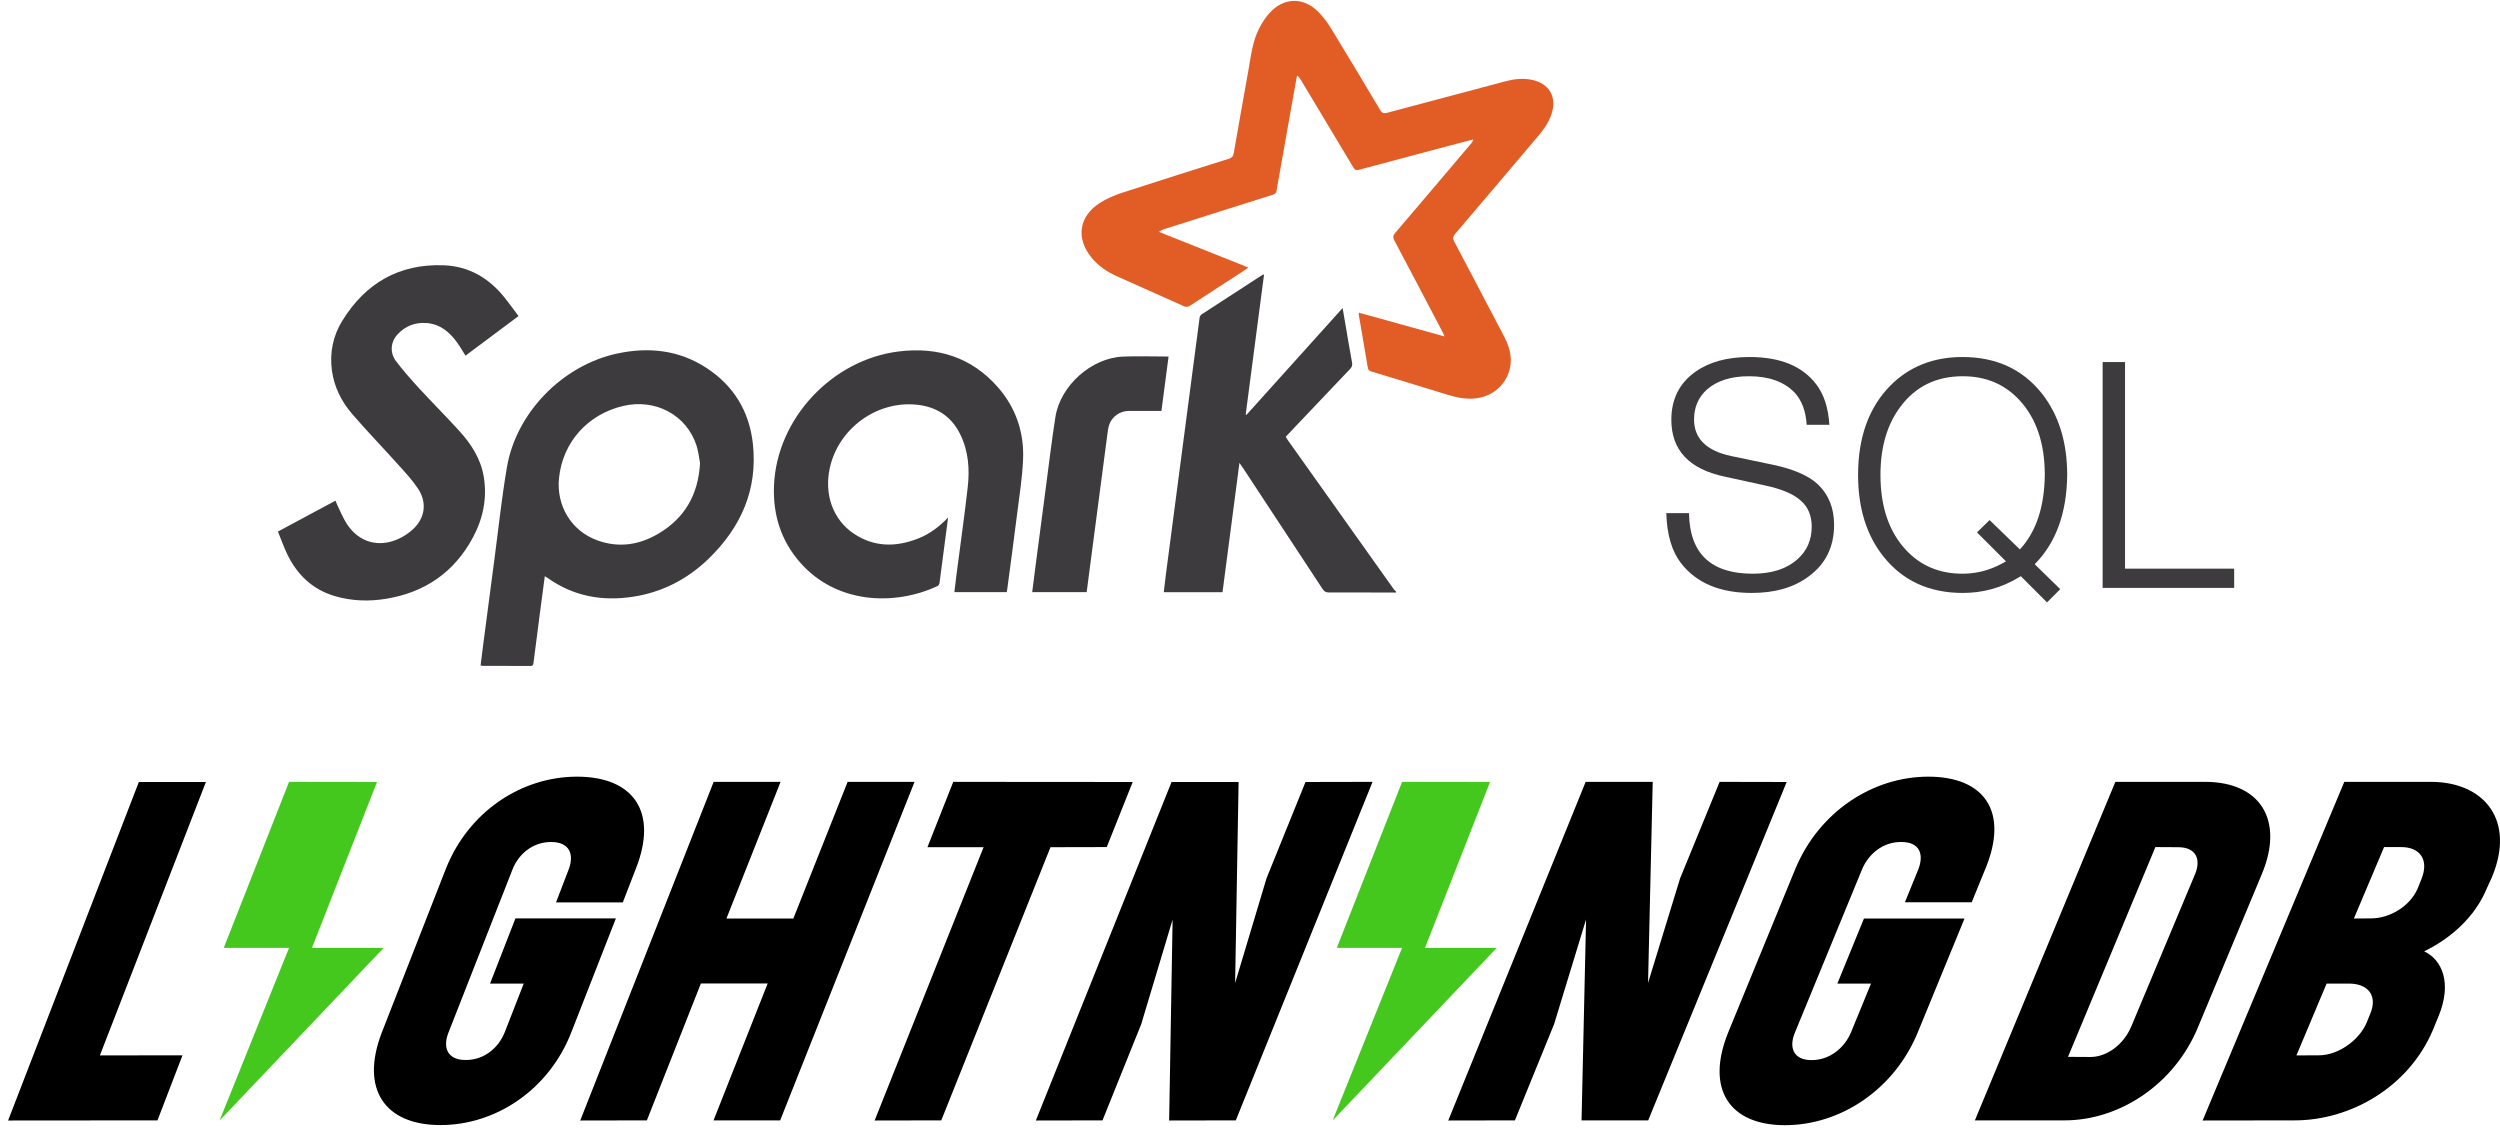 <svg width="199" height="90" viewBox="0 0 199 90" fill="none" xmlns="http://www.w3.org/2000/svg">
<path fill-rule="evenodd" clip-rule="evenodd" d="M114.993 26.783C114.903 26.597 114.866 26.501 114.818 26.41C113.544 23.984 112.276 21.562 110.991 19.141C110.864 18.896 110.88 18.753 111.055 18.545C113.077 16.177 115.089 13.798 117.106 11.419C117.175 11.334 117.239 11.249 117.265 11.1L115.498 11.563C113.051 12.212 110.609 12.861 108.167 13.516C107.939 13.575 107.838 13.511 107.721 13.319C106.331 10.993 104.94 8.673 103.544 6.353C103.469 6.231 103.395 6.113 103.241 6.012C103.13 6.63 103.013 7.252 102.907 7.87L101.744 14.431C101.702 14.665 101.643 14.905 101.622 15.139C101.601 15.363 101.49 15.448 101.283 15.512C98.4 16.416 95.523 17.332 92.646 18.247C92.519 18.29 92.397 18.337 92.259 18.46C94.615 19.396 96.967 20.338 99.361 21.291C99.276 21.36 99.218 21.413 99.154 21.456C97.684 22.409 96.208 23.361 94.738 24.324C94.562 24.442 94.424 24.457 94.223 24.367C92.466 23.574 90.698 22.797 88.936 22.004C88.145 21.653 87.434 21.179 86.882 20.503C85.629 18.965 85.878 17.22 87.545 16.156C88.092 15.804 88.713 15.544 89.329 15.341C92.153 14.421 94.982 13.532 97.811 12.638C98.05 12.563 98.156 12.457 98.204 12.201C98.581 10.014 98.974 7.827 99.366 5.64C99.579 4.469 99.69 3.272 100.258 2.202C100.476 1.792 100.736 1.388 101.049 1.042C102.174 -0.209 103.74 -0.257 104.929 0.935C105.333 1.34 105.678 1.814 105.975 2.298C107.286 4.437 108.571 6.592 109.855 8.748C110.004 9.003 110.142 9.056 110.423 8.977C113.581 8.13 116.74 7.295 119.898 6.454C120.551 6.284 121.209 6.22 121.878 6.342C123.332 6.614 123.969 7.726 123.481 9.136C123.258 9.78 122.871 10.323 122.435 10.834C120.232 13.436 118.03 16.038 115.816 18.63C115.636 18.843 115.63 18.997 115.758 19.232C117.079 21.727 118.385 24.223 119.696 26.724C120.01 27.32 120.248 27.943 120.259 28.63C120.275 30.189 119.134 31.466 117.589 31.695C116.724 31.823 115.917 31.636 115.105 31.386C113.125 30.774 111.145 30.168 109.16 29.572C108.974 29.518 108.905 29.444 108.873 29.247C108.645 27.847 108.395 26.453 108.157 25.053C108.151 25.016 108.162 24.974 108.167 24.889C110.423 25.516 112.663 26.134 114.993 26.783Z" fill="#E25C26"/>
<path fill-rule="evenodd" clip-rule="evenodd" d="M111.134 47.165C109.351 47.16 107.562 47.154 105.779 47.16C105.545 47.16 105.412 47.091 105.28 46.888C103.167 43.663 101.044 40.438 98.921 37.219C98.852 37.118 98.782 37.017 98.66 36.846C98.204 40.327 97.758 43.727 97.312 47.139H92.636C92.689 46.681 92.737 46.239 92.795 45.803C93.251 42.306 93.708 38.815 94.17 35.319C94.605 31.982 95.046 28.64 95.486 25.304C95.497 25.203 95.566 25.08 95.645 25.027C97.254 23.973 98.867 22.935 100.481 21.887C100.502 21.871 100.539 21.871 100.619 21.845C100.131 25.575 99.648 29.279 99.159 32.983C99.181 32.993 99.197 33.009 99.218 33.025C101.75 30.21 104.282 27.395 106.872 24.521L107.074 25.692C107.254 26.751 107.429 27.815 107.626 28.875C107.663 29.087 107.61 29.22 107.467 29.369C105.832 31.088 104.197 32.812 102.567 34.531C102.498 34.606 102.429 34.686 102.344 34.771C102.397 34.856 102.44 34.936 102.493 35.01L110.943 46.899C110.996 46.968 111.065 47.027 111.129 47.091C111.134 47.123 111.134 47.144 111.134 47.165ZM55.723 36.862C55.654 36.495 55.601 35.963 55.442 35.463C54.656 33.041 52.182 31.711 49.613 32.312C46.8 32.967 44.788 35.186 44.496 38.065C44.279 40.194 45.425 42.248 47.554 43.014C49.268 43.637 50.914 43.376 52.448 42.456C54.476 41.237 55.58 39.422 55.723 36.862ZM43.366 45.867C43.228 46.91 43.095 47.889 42.968 48.873C42.798 50.177 42.628 51.486 42.463 52.79C42.442 52.944 42.4 53.008 42.235 53.008C40.951 53.003 39.666 53.003 38.381 53.003C38.355 53.003 38.323 52.987 38.254 52.966C38.334 52.349 38.408 51.731 38.488 51.114C38.769 48.948 39.056 46.782 39.342 44.616C39.671 42.142 39.931 39.651 40.351 37.192C41.094 32.834 44.783 29.082 49.109 28.145C51.615 27.603 54.019 27.853 56.206 29.268C58.388 30.678 59.64 32.727 59.927 35.303C60.331 38.943 58.993 41.966 56.413 44.467C54.72 46.111 52.692 47.154 50.351 47.506C47.941 47.868 45.675 47.468 43.647 46.042C43.573 45.989 43.493 45.947 43.366 45.867ZM41.274 25.16C39.836 26.235 38.445 27.273 37.054 28.31C36.831 27.954 36.63 27.603 36.391 27.273C35.786 26.427 35.032 25.793 33.944 25.713C33.036 25.649 32.256 25.948 31.64 26.623C31.088 27.225 31.014 28.076 31.529 28.757C32.097 29.502 32.723 30.21 33.355 30.902C34.411 32.046 35.51 33.148 36.561 34.303C37.516 35.351 38.275 36.527 38.509 37.959C38.79 39.662 38.45 41.285 37.644 42.785C36.157 45.558 33.811 47.165 30.722 47.665C29.358 47.889 27.994 47.841 26.661 47.453C24.893 46.931 23.662 45.766 22.871 44.127C22.59 43.546 22.378 42.934 22.123 42.312C23.673 41.482 25.175 40.673 26.704 39.853C26.757 39.981 26.794 40.087 26.842 40.188C27.102 40.71 27.314 41.263 27.638 41.748C28.593 43.174 30.138 43.605 31.704 42.903C32.107 42.721 32.495 42.466 32.824 42.173C33.832 41.274 34.023 40.023 33.275 38.895C32.845 38.246 32.309 37.666 31.783 37.081C30.536 35.692 29.236 34.345 28.015 32.93C27.176 31.95 26.603 30.812 26.422 29.502C26.226 28.076 26.507 26.73 27.25 25.527C29.092 22.542 31.767 20.988 35.308 21.115C37.325 21.19 38.934 22.137 40.181 23.707C40.553 24.17 40.898 24.654 41.274 25.16ZM75.469 41.194C75.236 42.993 75.013 44.701 74.784 46.41C74.774 46.495 74.705 46.612 74.63 46.649C71.148 48.267 66.557 48.043 63.696 44.781C62.157 43.03 61.514 40.955 61.61 38.645C61.833 33.297 66.254 28.624 71.546 27.975C74.636 27.592 77.348 28.433 79.445 30.838C80.873 32.477 81.531 34.436 81.436 36.596C81.372 38.023 81.149 39.443 80.968 40.864C80.719 42.876 80.443 44.888 80.177 46.899C80.167 46.968 80.156 47.043 80.135 47.133H75.968C76.021 46.67 76.074 46.218 76.133 45.766C76.435 43.44 76.764 41.125 77.03 38.794C77.194 37.347 77.094 35.904 76.43 34.563C75.729 33.137 74.546 32.382 72.996 32.217C69.784 31.876 66.732 34.111 66.047 37.277C65.596 39.369 66.307 41.37 67.969 42.482C69.588 43.562 71.324 43.562 73.086 42.865C73.983 42.514 74.742 41.95 75.469 41.194ZM93.018 28.38C92.827 29.827 92.641 31.253 92.45 32.711C91.569 32.711 90.704 32.706 89.838 32.711C89.138 32.717 88.501 33.169 88.288 33.824C88.203 34.079 88.177 34.356 88.14 34.622C87.699 37.948 87.264 41.274 86.829 44.605C86.717 45.446 86.611 46.282 86.499 47.133H82.163C82.242 46.495 82.322 45.872 82.402 45.255C82.683 43.099 82.964 40.944 83.251 38.789C83.5 36.926 83.718 35.053 84.01 33.196C84.397 30.705 86.871 28.491 89.382 28.385C90.581 28.337 91.781 28.38 93.018 28.38Z" fill="#3D3B3E"/>
<path d="M145.618 33.816H143.81C143.743 32.711 143.417 31.849 142.831 31.23C141.994 30.376 140.789 29.949 139.215 29.949C137.793 29.949 136.68 30.301 135.876 31.004C135.19 31.623 134.847 32.418 134.847 33.389C134.847 34.912 135.834 35.883 137.809 36.302L141.174 37.005C142.814 37.356 144.003 37.883 144.739 38.586C145.576 39.407 145.994 40.469 145.994 41.775C145.994 43.532 145.316 44.905 143.961 45.892C142.789 46.763 141.283 47.198 139.441 47.198C136.914 47.198 135.039 46.411 133.817 44.838C133.081 43.901 132.688 42.57 132.637 40.846H134.445C134.495 44.06 136.186 45.667 139.517 45.667C141.04 45.667 142.228 45.282 143.082 44.512C143.835 43.842 144.212 42.98 144.212 41.926C144.212 41.038 143.919 40.344 143.333 39.842C142.764 39.323 141.81 38.921 140.471 38.636L137.257 37.934C134.445 37.331 133.039 35.825 133.039 33.414C133.039 31.774 133.675 30.502 134.947 29.598C136.052 28.811 137.491 28.418 139.266 28.418C141.693 28.418 143.459 29.138 144.563 30.577C145.183 31.381 145.534 32.46 145.618 33.816Z" fill="#3D3B3E"/>
<path d="M161.963 44.913L163.996 46.897L162.942 47.951L160.858 45.867L160.682 45.968C159.326 46.788 157.845 47.198 156.238 47.198C153.56 47.198 151.451 46.227 149.911 44.286C148.572 42.595 147.903 40.436 147.903 37.808C147.903 34.795 148.765 32.418 150.489 30.677C151.995 29.171 153.903 28.418 156.213 28.418C158.891 28.418 161 29.389 162.54 31.33C163.879 33.038 164.549 35.197 164.549 37.808C164.515 40.838 163.653 43.206 161.963 44.913ZM160.783 43.733C162.071 42.344 162.733 40.369 162.766 37.808C162.766 35.281 162.088 33.289 160.732 31.832C159.561 30.577 158.063 29.949 156.238 29.949C154.129 29.949 152.472 30.761 151.267 32.385C150.212 33.791 149.685 35.599 149.685 37.808C149.685 40.336 150.363 42.327 151.719 43.783C152.891 45.039 154.389 45.667 156.213 45.667C157.301 45.667 158.33 45.407 159.301 44.888L159.678 44.687L157.368 42.377L158.372 41.398L160.783 43.733Z" fill="#3D3B3E"/>
<path d="M169.153 28.82V45.265H177.84V46.796H167.37V28.82H169.153Z" fill="#3D3B3E"/>
<path d="M7.951 84.012C10.76 76.754 13.573 69.499 16.39 62.247C14.611 62.247 12.832 62.247 11.053 62.247C7.58 71.225 4.11 80.207 0.644 89.192C4.612 89.185 8.575 89.182 12.536 89.182C13.199 87.455 13.863 85.728 14.526 84.002C12.338 84.009 10.146 84.012 7.951 84.012ZM40.808 69.177C41.295 67.965 42.417 67.023 43.868 67.023C45.351 67.023 45.721 68.017 45.266 69.209C44.927 70.086 44.592 70.959 44.26 71.829C46.032 71.829 47.804 71.829 49.576 71.829C49.922 70.945 50.264 70.061 50.603 69.177C52.435 64.567 50.37 61.822 45.933 61.822C41.539 61.822 37.303 64.567 35.482 69.177C33.788 73.515 32.093 77.845 30.399 82.168C28.631 86.737 30.674 89.555 35.048 89.555C39.463 89.565 43.699 86.747 45.478 82.168C46.664 79.157 47.846 76.135 49.025 73.104C46.364 73.111 43.699 73.111 41.03 73.104C40.353 74.83 39.678 76.56 39.008 78.294C39.897 78.287 40.79 78.287 41.687 78.294C41.179 79.592 40.674 80.887 40.173 82.179C39.686 83.391 38.553 84.385 37.07 84.375C35.619 84.385 35.217 83.391 35.704 82.179C37.405 77.848 39.107 73.515 40.808 69.177ZM62.102 89.182C65.66 80.197 69.225 71.215 72.797 62.236C71.018 62.243 69.243 62.243 67.471 62.236C66.031 65.855 64.591 69.481 63.151 73.114C61.379 73.114 59.603 73.114 57.824 73.114C59.264 69.481 60.701 65.855 62.134 62.236C60.362 62.236 58.587 62.236 56.808 62.236C53.264 71.222 49.724 80.207 46.187 89.192C47.952 89.192 49.72 89.189 51.492 89.182C52.925 85.549 54.358 81.916 55.791 78.283C57.563 78.29 59.335 78.29 61.107 78.283C59.667 81.916 58.23 85.549 56.797 89.182C58.562 89.182 60.33 89.182 62.102 89.182ZM88.098 67.427C88.79 65.7 89.478 63.974 90.163 62.247C85.405 62.247 80.644 62.243 75.879 62.236C75.194 63.963 74.509 65.697 73.824 67.437C75.314 67.437 76.803 67.437 78.293 67.437C75.398 74.689 72.508 81.94 69.62 89.192C71.392 89.192 73.161 89.189 74.925 89.182C77.82 81.937 80.718 74.689 83.619 67.437C85.116 67.437 86.609 67.433 88.098 67.427ZM98.369 89.182C101.998 80.197 105.626 71.215 109.255 62.236C107.476 62.243 105.697 62.247 103.918 62.247C102.887 64.795 101.853 67.351 100.815 69.913C99.982 72.689 99.149 75.469 98.316 78.252C98.408 72.907 98.5 67.572 98.592 62.247C96.813 62.24 95.034 62.24 93.255 62.247C89.655 71.218 86.055 80.2 82.454 89.192C84.226 89.185 85.994 89.182 87.759 89.182C88.79 86.633 89.817 84.081 90.841 81.526C91.674 78.75 92.507 75.973 93.34 73.197C93.255 78.529 93.163 83.86 93.064 89.192C94.836 89.192 96.605 89.189 98.369 89.182ZM131.196 89.182C134.867 80.197 138.541 71.218 142.219 62.247C140.44 62.247 138.661 62.243 136.882 62.236C135.837 64.792 134.789 67.351 133.737 69.913C132.89 72.689 132.039 75.466 131.185 78.242C131.312 72.91 131.436 67.575 131.556 62.236C129.777 62.243 127.998 62.243 126.219 62.236C122.569 71.215 118.923 80.2 115.281 89.192C117.045 89.192 118.814 89.189 120.586 89.182C121.623 86.633 122.665 84.078 123.709 81.516C124.556 78.746 125.404 75.97 126.251 73.186C126.131 78.518 126.011 83.85 125.891 89.182C127.655 89.182 129.424 89.182 131.196 89.182ZM148.233 69.167C148.742 67.976 149.885 67.012 151.325 67.023C152.818 67.012 153.168 68.007 152.691 69.219C152.338 70.082 151.985 70.949 151.632 71.819C153.404 71.819 155.176 71.819 156.948 71.819C157.308 70.935 157.668 70.055 158.028 69.177C159.945 64.578 157.933 61.822 153.496 61.822C149.102 61.822 144.813 64.578 142.907 69.167C141.128 73.511 139.349 77.845 137.57 82.168C135.717 86.737 137.708 89.565 142.081 89.565C146.497 89.565 150.785 86.737 152.659 82.168C153.895 79.157 155.134 76.139 156.376 73.114C153.708 73.107 151.039 73.107 148.371 73.114C147.665 74.834 146.959 76.56 146.253 78.294C147.15 78.287 148.043 78.287 148.932 78.294C148.403 79.592 147.873 80.884 147.344 82.168C146.836 83.38 145.681 84.385 144.199 84.385C142.759 84.385 142.367 83.391 142.886 82.168C144.665 77.845 146.447 73.511 148.233 69.167ZM164.338 89.182C168.743 89.182 173.074 86.291 174.938 81.816C176.639 77.734 178.34 73.656 180.041 69.581C181.831 65.313 179.946 62.247 175.552 62.236C173.159 62.243 170.769 62.243 168.383 62.236C164.656 71.215 160.928 80.197 157.201 89.182C159.58 89.182 161.959 89.182 164.338 89.182ZM173.36 67.437C174.8 67.427 175.234 68.39 174.715 69.612C173.021 73.653 171.33 77.689 169.643 81.723C169.029 83.173 167.684 84.136 166.403 84.136C165.81 84.136 165.213 84.133 164.613 84.126C166.922 78.567 169.241 73 171.57 67.427C172.163 67.433 172.76 67.437 173.36 67.437ZM194.103 80.904C195.205 78.252 194.389 76.388 192.96 75.725C195.057 74.72 197.015 72.99 197.937 70.742C198.078 70.445 198.216 70.144 198.35 69.84C200.266 65.282 197.736 62.247 193.521 62.236C191.213 62.236 188.908 62.236 186.607 62.236C182.844 71.215 179.085 80.2 175.329 89.192C177.765 89.192 180.2 89.189 182.636 89.182C187.051 89.192 191.7 86.581 193.648 82.013C193.796 81.647 193.948 81.277 194.103 80.904ZM187.369 73.114C188.167 71.215 188.968 69.319 189.773 67.427C190.224 67.433 190.68 67.433 191.139 67.427C192.621 67.427 193.383 68.431 192.738 69.996C192.646 70.237 192.55 70.476 192.452 70.711C191.837 72.151 190.217 73.104 188.735 73.104C188.276 73.104 187.821 73.107 187.369 73.114ZM186.988 78.294C188.481 78.294 189.286 79.237 188.671 80.697C188.573 80.932 188.477 81.167 188.385 81.402C187.771 82.852 186.066 84.012 184.584 84.002C183.984 84.009 183.387 84.012 182.795 84.012C183.599 82.106 184.401 80.2 185.198 78.294C185.798 78.287 186.395 78.287 186.988 78.294Z" fill="black"/>
<path d="M30.008 62.247L23.008 62.237L17.812 75.449H23.008L17.479 89.192L30.543 75.449H24.831L30.008 62.247Z" fill="#44C81E"/>
<path d="M118.606 62.247L111.606 62.237L106.409 75.449H111.606L106.077 89.192L119.141 75.449H113.429L118.606 62.247Z" fill="#44C81E"/>
</svg>
